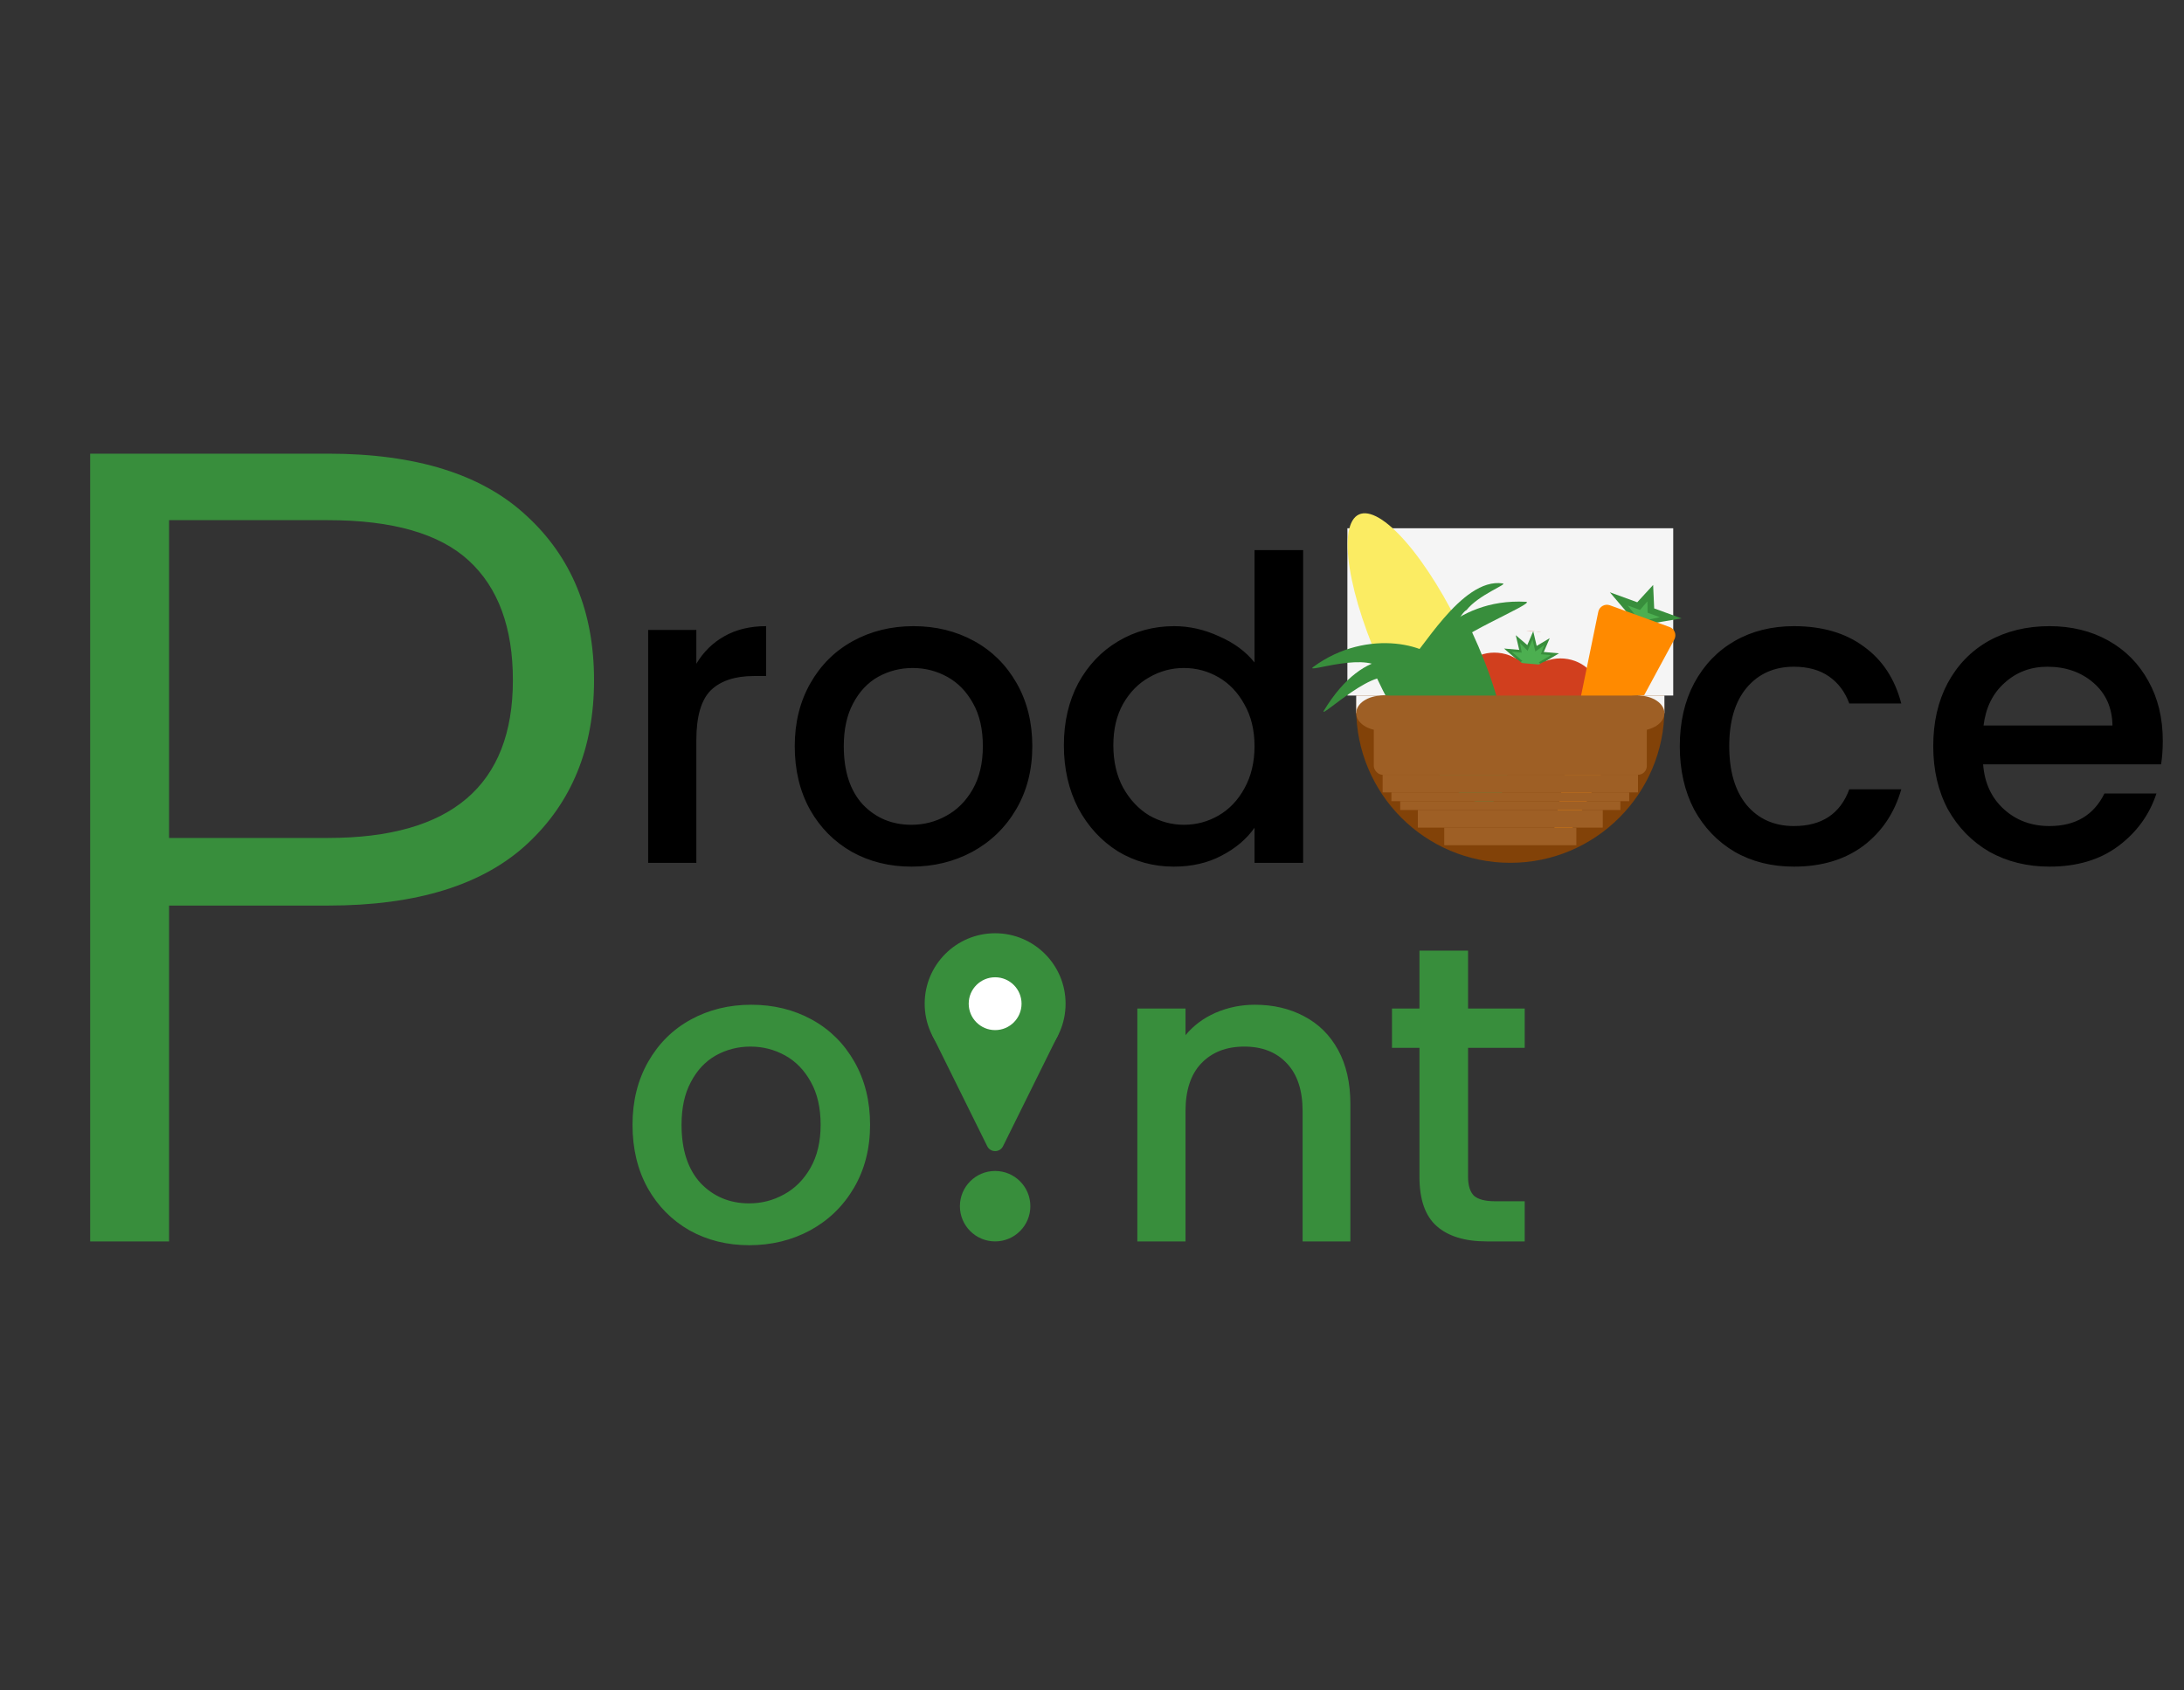 <svg width="248" height="192" viewBox="0 0 248 192" fill="none" xmlns="http://www.w3.org/2000/svg">
<rect x="0" y="0" width="248" height="192" fill="#333333" stroke="none"/>
<path d="M67.456 77.256C67.456 84.936 64.939 91.123 59.904 95.816C54.869 100.509 47.317 102.856 37.248 102.856H19.2V141H10.24V51.528H37.248C47.232 51.528 54.741 53.875 59.776 58.568C64.896 63.261 67.456 69.491 67.456 77.256ZM37.248 95.176C51.243 95.176 58.24 89.203 58.24 77.256C58.24 71.283 56.576 66.76 53.248 63.688C49.92 60.616 44.587 59.08 37.248 59.08H19.2V95.176H37.248Z" fill="#388E3C"/>
<path d="M79.072 75.392C79.872 74.048 80.928 73.008 82.24 72.272C83.584 71.504 85.168 71.12 86.992 71.12V76.784H85.6C83.456 76.784 81.824 77.328 80.704 78.416C79.616 79.504 79.072 81.392 79.072 84.08V98H73.6V71.552H79.072V75.392ZM103.494 98.432C100.998 98.432 98.742 97.872 96.726 96.752C94.71 95.6 93.126 94 91.974 91.952C90.822 89.872 90.246 87.472 90.246 84.752C90.246 82.064 90.838 79.68 92.022 77.6C93.206 75.52 94.822 73.92 96.87 72.8C98.918 71.68 101.206 71.12 103.734 71.12C106.262 71.12 108.55 71.68 110.598 72.8C112.646 73.92 114.262 75.52 115.446 77.6C116.63 79.68 117.222 82.064 117.222 84.752C117.222 87.44 116.614 89.824 115.398 91.904C114.182 93.984 112.518 95.6 110.406 96.752C108.326 97.872 106.022 98.432 103.494 98.432ZM103.494 93.68C104.902 93.68 106.214 93.344 107.43 92.672C108.678 92 109.686 90.992 110.454 89.648C111.222 88.304 111.606 86.672 111.606 84.752C111.606 82.832 111.238 81.216 110.502 79.904C109.766 78.56 108.79 77.552 107.574 76.88C106.358 76.208 105.046 75.872 103.638 75.872C102.23 75.872 100.918 76.208 99.702 76.88C98.518 77.552 97.574 78.56 96.87 79.904C96.166 81.216 95.814 82.832 95.814 84.752C95.814 87.6 96.534 89.808 97.974 91.376C99.446 92.912 101.286 93.68 103.494 93.68ZM120.807 84.656C120.807 82 121.351 79.648 122.439 77.6C123.559 75.552 125.063 73.968 126.951 72.848C128.871 71.696 130.999 71.12 133.335 71.12C135.063 71.12 136.759 71.504 138.423 72.272C140.119 73.008 141.463 74 142.455 75.248V62.48H147.975V98H142.455V94.016C141.559 95.296 140.311 96.352 138.711 97.184C137.143 98.016 135.335 98.432 133.287 98.432C130.983 98.432 128.871 97.856 126.951 96.704C125.063 95.52 123.559 93.888 122.439 91.808C121.351 89.696 120.807 87.312 120.807 84.656ZM142.455 84.752C142.455 82.928 142.071 81.344 141.303 80C140.567 78.656 139.591 77.632 138.375 76.928C137.159 76.224 135.847 75.872 134.439 75.872C133.031 75.872 131.719 76.224 130.503 76.928C129.287 77.6 128.295 78.608 127.527 79.952C126.791 81.264 126.423 82.832 126.423 84.656C126.423 86.48 126.791 88.08 127.527 89.456C128.295 90.832 129.287 91.888 130.503 92.624C131.751 93.328 133.063 93.68 134.439 93.68C135.847 93.68 137.159 93.328 138.375 92.624C139.591 91.92 140.567 90.896 141.303 89.552C142.071 88.176 142.455 86.576 142.455 84.752ZM190.745 84.752C190.745 82.032 191.289 79.648 192.377 77.6C193.497 75.52 195.033 73.92 196.985 72.8C198.937 71.68 201.177 71.12 203.705 71.12C206.905 71.12 209.545 71.888 211.625 73.424C213.737 74.928 215.161 77.088 215.897 79.904H209.993C209.513 78.592 208.745 77.568 207.689 76.832C206.633 76.096 205.305 75.728 203.705 75.728C201.465 75.728 199.673 76.528 198.329 78.128C197.017 79.696 196.361 81.904 196.361 84.752C196.361 87.6 197.017 89.824 198.329 91.424C199.673 93.024 201.465 93.824 203.705 93.824C206.873 93.824 208.969 92.432 209.993 89.648H215.897C215.129 92.336 213.689 94.48 211.577 96.08C209.465 97.648 206.841 98.432 203.705 98.432C201.177 98.432 198.937 97.872 196.985 96.752C195.033 95.6 193.497 94 192.377 91.952C191.289 89.872 190.745 87.472 190.745 84.752ZM245.59 84.128C245.59 85.12 245.526 86.016 245.398 86.816H225.19C225.35 88.928 226.134 90.624 227.542 91.904C228.95 93.184 230.678 93.824 232.726 93.824C235.67 93.824 237.75 92.592 238.966 90.128H244.87C244.07 92.56 242.614 94.56 240.502 96.128C238.422 97.664 235.83 98.432 232.726 98.432C230.198 98.432 227.926 97.872 225.91 96.752C223.926 95.6 222.358 94 221.206 91.952C220.086 89.872 219.526 87.472 219.526 84.752C219.526 82.032 220.07 79.648 221.158 77.6C222.278 75.52 223.83 73.92 225.814 72.8C227.83 71.68 230.134 71.12 232.726 71.12C235.222 71.12 237.446 71.664 239.398 72.752C241.35 73.84 242.87 75.376 243.958 77.36C245.046 79.312 245.59 81.568 245.59 84.128ZM239.878 82.4C239.846 80.384 239.126 78.768 237.718 77.552C236.31 76.336 234.566 75.728 232.486 75.728C230.598 75.728 228.982 76.336 227.638 77.552C226.294 78.736 225.494 80.352 225.238 82.4H239.878Z" fill="black"/>
<path d="M85.072 141.432C82.576 141.432 80.32 140.872 78.304 139.752C76.288 138.6 74.704 137 73.552 134.952C72.4 132.872 71.824 130.472 71.824 127.752C71.824 125.064 72.416 122.68 73.6 120.6C74.784 118.52 76.4 116.92 78.448 115.8C80.496 114.68 82.784 114.12 85.312 114.12C87.84 114.12 90.128 114.68 92.176 115.8C94.224 116.92 95.84 118.52 97.024 120.6C98.208 122.68 98.8 125.064 98.8 127.752C98.8 130.44 98.192 132.824 96.976 134.904C95.76 136.984 94.096 138.6 91.984 139.752C89.904 140.872 87.6 141.432 85.072 141.432ZM85.072 136.68C86.48 136.68 87.792 136.344 89.008 135.672C90.256 135 91.264 133.992 92.032 132.648C92.8 131.304 93.184 129.672 93.184 127.752C93.184 125.832 92.816 124.216 92.08 122.904C91.344 121.56 90.368 120.552 89.152 119.88C87.936 119.208 86.624 118.872 85.216 118.872C83.808 118.872 82.496 119.208 81.28 119.88C80.096 120.552 79.152 121.56 78.448 122.904C77.744 124.216 77.392 125.832 77.392 127.752C77.392 130.6 78.112 132.808 79.552 134.376C81.024 135.912 82.864 136.68 85.072 136.68ZM142.491 114.12C144.571 114.12 146.427 114.552 148.059 115.416C149.723 116.28 151.019 117.56 151.947 119.256C152.875 120.952 153.339 123 153.339 125.4V141H147.915V126.216C147.915 123.848 147.323 122.04 146.139 120.792C144.955 119.512 143.339 118.872 141.291 118.872C139.243 118.872 137.611 119.512 136.395 120.792C135.211 122.04 134.619 123.848 134.619 126.216V141H129.147V114.552H134.619V117.576C135.515 116.488 136.651 115.64 138.027 115.032C139.435 114.424 140.923 114.12 142.491 114.12ZM166.703 119.016V133.656C166.703 134.648 166.927 135.368 167.375 135.816C167.855 136.232 168.655 136.44 169.775 136.44H173.135V141H168.815C166.351 141 164.463 140.424 163.151 139.272C161.839 138.12 161.183 136.248 161.183 133.656V119.016H158.063V114.552H161.183V107.976H166.703V114.552H173.135V119.016H166.703Z" fill="#388E3C"/>
<circle cx="113" cy="137" r="4" fill="#388E3C"/>
<circle cx="113" cy="114" r="8" fill="#388E3C"/>
<path d="M113.896 130.189C113.529 130.931 112.471 130.931 112.104 130.189L105.92 117.694C105.591 117.029 106.075 116.25 106.816 116.25H119.184C119.925 116.25 120.409 117.029 120.08 117.694L113.896 130.189Z" fill="#388E3C"/>
<circle cx="113" cy="114" r="3" fill="white"/>
<circle cx="171.5" cy="80.5" r="17.5" fill="#8F4500" fill-opacity="0.85"/>
<rect x="153" y="60" width="37" height="19" fill="#F5F5F5"/>
<ellipse cx="173.536" cy="78.172" rx="8" ry="6.5" transform="rotate(5 173.536 78.172)" fill="#CB2600" fill-opacity="0.88"/>
<rect x="166.133" y="71" width="16" height="6.5" transform="rotate(5 166.133 71)" fill="#F5F5F5"/>
<path d="M174.103 71.697L174.644 73.999L177.028 74.207L174.978 75.421L175.519 77.723L173.711 76.171L171.661 77.385L172.594 75.213L170.786 73.661L173.17 73.87L174.103 71.697Z" fill="#388E3C"/>
<path d="M173.536 78.172L172.995 75.871L170.611 75.662L172.661 74.448L172.12 72.147L173.928 73.698L175.977 72.484L175.045 74.657L176.853 76.208L174.469 76L173.536 78.172Z" fill="#388E3C"/>
<path d="M174.022 72.622L174.408 74.266L176.111 74.415L174.647 75.282L175.033 76.926L173.742 75.818L172.278 76.685L172.944 75.133L171.653 74.025L173.356 74.174L174.022 72.622Z" fill="#4CAF50"/>
<path d="M173.536 78.172L173.178 76.209L171.475 76.06L172.956 74.995L172.598 73.032L173.872 74.337L175.353 73.273L174.659 75.144L175.933 76.45L174.23 76.301L173.536 78.172Z" fill="#4CAF50"/>
<ellipse cx="169.786" cy="77.844" rx="4.235" ry="3.714" transform="rotate(5 169.786 77.844)" fill="#D13F1E"/>
<ellipse cx="177.286" cy="78.501" rx="4.235" ry="3.714" transform="rotate(5 177.286 78.501)" fill="#D13F1E"/>
<rect x="170.497" y="75.11" width="6.588" height="2.786" transform="rotate(5 170.497 75.11)" fill="#D13F1E"/>
<path d="M187.718 66.442L187.838 69.104L190.949 70.237L187.912 70.75L188.031 73.413L186.035 71.067L182.998 71.581L184.801 69.618L182.804 67.272L185.915 68.405L187.718 66.442Z" fill="#388E3C"/>
<path d="M187.073 68.299L187.092 69.594L188.492 70.103L187.103 70.394L187.122 71.688L186.245 70.573L184.857 70.864L185.704 69.884L184.827 68.769L186.227 69.279L187.073 68.299Z" fill="#4CAF50"/>
<path d="M178.389 94.332C177.841 95.344 176.298 94.783 176.53 93.655L181.49 69.489C181.612 68.891 182.238 68.541 182.811 68.75L189.586 71.216C190.159 71.424 190.414 72.094 190.123 72.631L178.389 94.332Z" fill="#FF8A00"/>
<path d="M156.263 76.834C157.29 79.036 158.447 81.15 159.669 83.057C160.891 84.964 162.153 86.626 163.384 87.947C164.615 89.268 165.79 90.224 166.843 90.759C167.896 91.294 168.805 91.398 169.519 91.065C170.233 90.732 170.738 89.968 171.005 88.818C171.272 87.668 171.295 86.153 171.074 84.361C170.853 82.569 170.392 80.533 169.717 78.372C169.041 76.21 168.165 73.964 167.139 71.762L161.701 74.298L156.263 76.834Z" fill="#388E3C"/>
<path d="M166.232 72.185C165.261 70.102 164.182 68.094 163.057 66.276C161.932 64.458 160.783 62.865 159.675 61.589C158.568 60.312 157.523 59.377 156.602 58.836C155.681 58.296 154.9 58.16 154.305 58.438C153.71 58.715 153.312 59.4 153.134 60.454C152.956 61.507 153.001 62.908 153.267 64.577C153.533 66.246 154.014 68.15 154.684 70.181C155.353 72.211 156.198 74.328 157.169 76.411L161.701 74.298L166.232 72.185Z" fill="#FBEC63"/>
<path d="M161.851 76.987C163.135 79.74 162.994 76.453 160.491 77.62C157.989 78.787 159.54 80.312 158.256 77.559C156.973 74.806 149.561 81.982 150.341 80.698C155.026 72.997 160.567 74.234 161.851 76.987Z" fill="#388E3C"/>
<path d="M164.117 75.93C165.4 78.683 163.9 76.031 161.398 77.198C158.895 78.365 158.453 79.164 157.169 76.411C155.885 73.658 147.924 76.634 149.135 75.744C155.298 71.215 162.833 73.177 164.117 75.93Z" fill="#388E3C"/>
<path d="M173.271 68.351C174.647 68.425 163.755 72.788 164.842 73.937C163.591 74.52 165.451 78.791 164.751 77.289C164.05 75.788 158.637 75.727 159.888 75.143C161.139 74.56 164.784 67.895 173.271 68.351Z" fill="#388E3C"/>
<path d="M170.644 66.266C171.238 66.357 167.925 67.534 166.535 69.285C165.284 69.869 162.34 78.035 161.64 76.533C160.939 75.032 158.637 75.727 159.888 75.143C161.139 74.56 165.892 65.54 170.644 66.266Z" fill="#388E3C"/>
<rect x="186" y="79" width="3" height="2" fill="#F5F5F5"/>
<rect x="154" y="79" width="3" height="2" fill="#F5F5F5"/>
<ellipse cx="157" cy="81" rx="3" ry="2" fill="#9E5F25"/>
<ellipse cx="186" cy="81" rx="3" ry="2" fill="#9E5F25"/>
<rect x="156" y="79" width="31" height="9" rx="1" fill="#9E5F25"/>
<rect x="157" y="88" width="29" height="2" fill="#9E5F25"/>
<rect x="158" y="90" width="27" height="1" fill="#9E5F25"/>
<rect x="159" y="91" width="25" height="1" fill="#9E5F25"/>
<rect x="161" y="92" width="21" height="2" fill="#9E5F25"/>
<rect x="164" y="94" width="15" height="2" fill="#9E5F25"/>
</svg>

